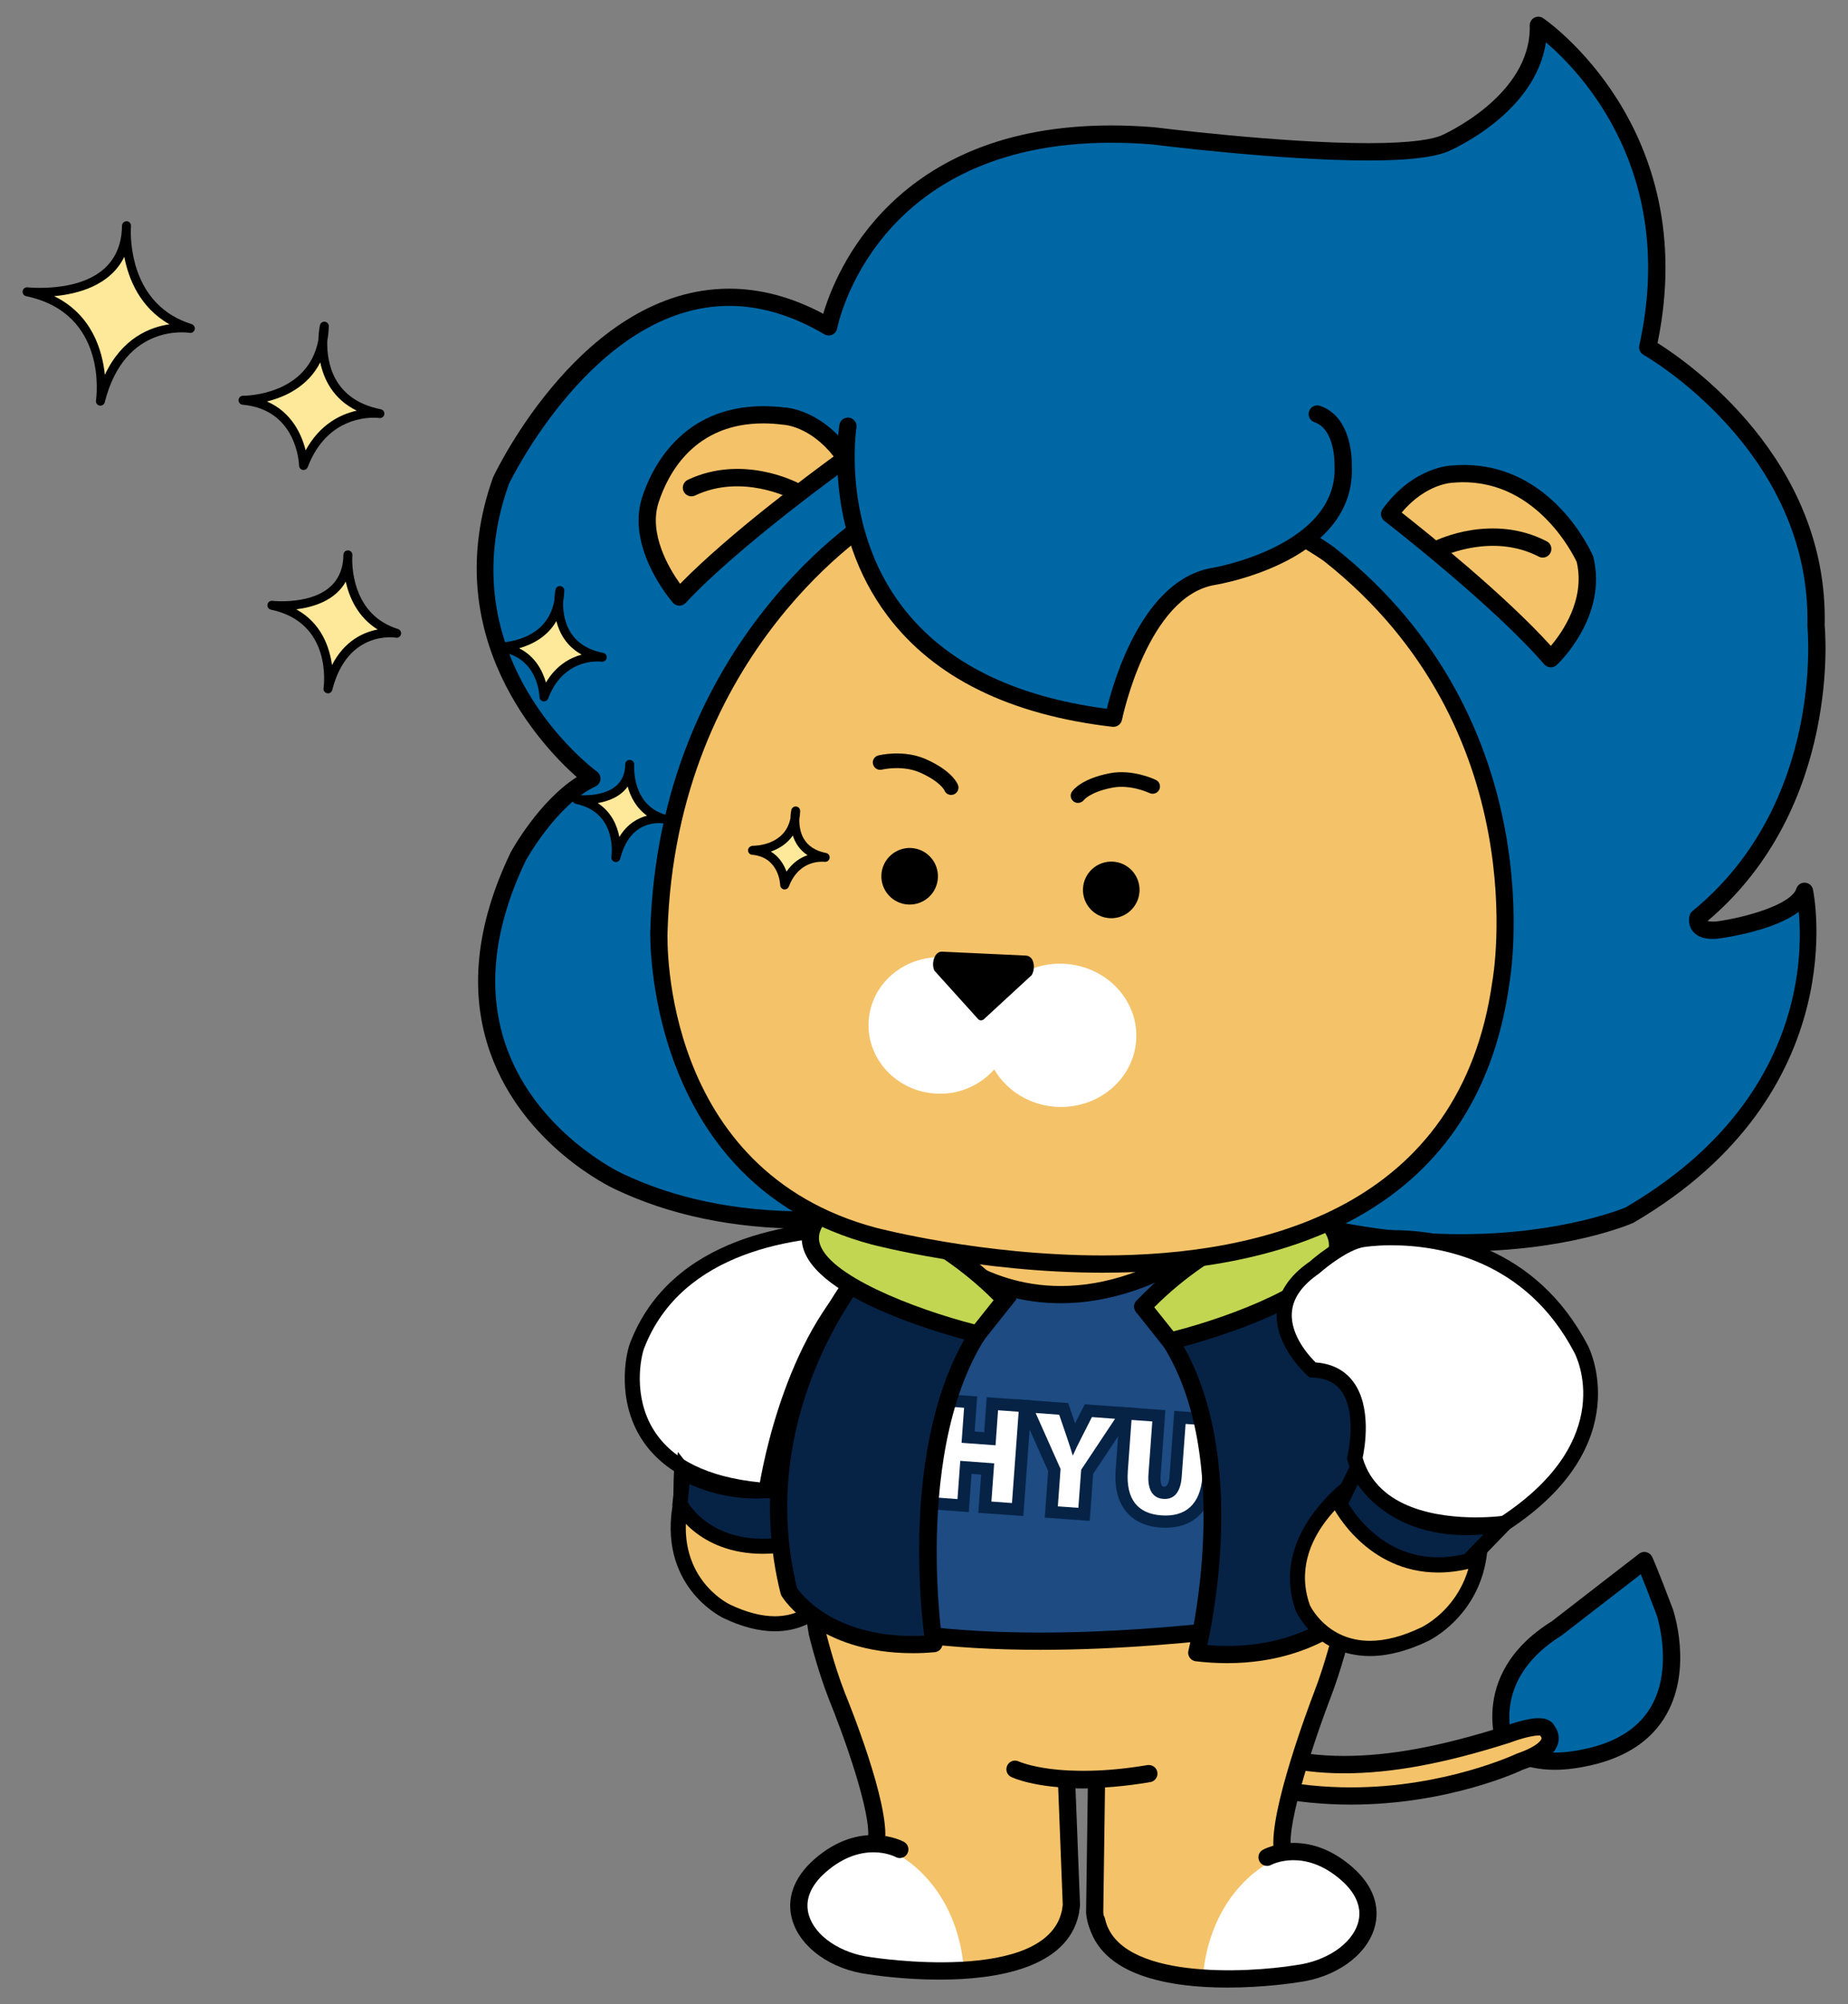 <svg version="1.1" id="Layer_1" xmlns="http://www.w3.org/2000/svg" xmlns:xlink="http://www.w3.org/1999/xlink" x="0px" y="0px"
	 viewBox="0 0 439.57 476.57" style="enable-background:new 0 0 439.57 476.57;" xml:space="preserve">
<rect x="0" y="0" width="439.57" height="476.57" fill="#808080" stroke="none"/>
<style type="text/css">
	.st0{fill:none;stroke:#1D4B82;stroke-width:3;stroke-miterlimit:10;}
	.st1{fill:none;stroke:#686267;stroke-width:2;stroke-miterlimit:10;}
	.st2{fill:#686267;}
	.st3{fill:#1D4B82;}
	.st4{fill:#B3B3B3;}
	.st5{fill:#F5C654;}
	.st6{fill:#F6C64D;}
	.st7{fill:#99C555;}
	.st8{fill:#EB9C44;}
	.st9{fill:#F4C269;}
	.st10{fill:#0067A5;}
	.st11{fill:#2A65A9;}
	.st12{fill:#FFFFFF;}
	.st13{fill:#152546;}
	.st14{fill:#E2755F;}
	.st15{fill:#992C29;}
	.st16{fill:#E89153;}
	.st17{fill:#010101;}
	.st18{fill:#F0CDA9;}
	.st19{fill:#446839;}
	.st20{fill:#E27E90;}
	.st21{fill:#F5D46E;}
	.st22{fill:#EEAA48;}
	.st23{fill:#EDE6C3;}
	.st24{fill:#7D2E40;}
	.st25{fill:#27366B;}
	.st26{fill:#E2724C;}
	.st27{fill:#062346;}
	.st28{fill:#DB486C;}
	.st29{fill:#BF423E;}
	.st30{fill:#AC3A36;}
	.st31{fill:#CC6562;}
	.st32{fill:#DF6C8F;}
	.st33{fill:#EFB059;}
	.st34{fill:#5386C2;}
	.st35{fill:#95C357;}
	.st36{fill:#8C6AA8;}
	.st37{fill:#737475;}
	.st38{fill:#C3D652;}
	.st39{fill:#FEE899;}
	.st40{fill:#3B252A;}
	.st41{fill:#6D3027;}
	.st42{fill:#7D2C3F;}
	.st43{fill:#EAEFF6;}
	.st44{fill:#050606;}
	.st45{fill:#AA312D;}
	.st46{fill:#CF3935;}
	.st47{fill:#704537;}
	.st48{fill:#DD5152;}
	.st49{fill:#D0E8EC;}
	.st50{fill:#D775A8;}
	.st51{fill:#EBA9B1;}
	.st52{fill:#445E84;}
	.st53{fill:#6E9B93;}
	.st54{fill:#74ABDB;}
	.st55{fill:#DF6D99;}
	.st56{fill:#F8DC61;}
	.st57{fill:#E4814C;}
	.st58{fill:#40954C;}
	.st59{fill:#363636;}
	.st60{fill:#191919;}
	.st61{fill:#2D2C39;}
	.st62{fill:#373645;}
	.st63{fill:#9B4551;}
	.st64{fill:#335F9A;}
	.st65{fill:#7EBE7F;}
	.st66{fill:#EAC574;}
	.st67{fill:#335A7F;}
	.st68{fill:none;stroke:#000000;stroke-width:1.782;stroke-linecap:round;stroke-linejoin:round;stroke-miterlimit:10;}
	.st69{clip-path:url(#SVGID_00000146460496797974828090000015483911005822771350_);}
	.st70{fill:none;stroke:#000000;stroke-width:1.732;stroke-linecap:round;stroke-linejoin:round;stroke-miterlimit:10;}
</style>
<g>
	<g>
		<g>
			<g>
				<path class="st10" d="M381.12,418.18c23.06-5.45,15.04-35.88,15.04-35.88c-3.65-9.7-5.03-11.24-5.03-11.24
					c-0.79,3.47-20.73,15.12-20.73,15.12c-15.2,7.49-11.72,29.44-11.72,29.44S362.83,422.52,381.12,418.18z"/>
				<path d="M369.81,420.81L369.81,420.81c-4.22,0-7.08-0.92-9.84-1.79c-0.66-0.21-1.31-0.43-1.98-0.62
					c-0.57-0.17-1.05-0.57-1.3-1.11c-0.09-0.19-8.45-18.79,12.46-31.82l20.73-16.04c0.49-0.38,1.13-0.52,1.73-0.36
					c0.61,0.15,1.11,0.55,1.38,1.12c0.05,0.1,1.28,2.77,4.92,12.41c0.21,0.63,4.66,13.98-1.47,24.94
					c-3.45,6.18-9.52,10.27-18.03,12.2C375.22,420.46,372.41,420.81,369.81,420.81z M360.09,414.76c0.38,0.11,0.75,0.24,1.12,0.35
					c2.59,0.83,5.03,1.61,8.6,1.61l0,0c2.29,0,4.8-0.32,7.7-0.98c7.32-1.65,12.48-5.07,15.34-10.18c5.24-9.33,1.25-21.45,1.2-21.57
					c-1.81-4.81-3.02-7.85-3.77-9.68l-18.8,14.53C355.72,398.68,358.9,411.41,360.09,414.76z"/>
				<path class="st9" d="M252.32,390.55c0,0-0.26-3.49,5.57-0.42c0,0,15.59,18.98,43.53,26.94c10.3,2.94,47.62,2.21,58.34-4.62
					c0,0,7.53-3.88,8.96-0.33c0,0,0.45,2.93-7.09,6.69c0,0-60.54,28.75-107.46-22.2C254.16,396.62,250.06,392.45,252.32,390.55"/>
				<path d="M321.35,429.08c-26.74,0-49.86-10.37-68.7-30.84c-0.5-0.5-3.2-3.4-3.05-6.19c0.06-1.06,0.48-1.99,1.25-2.69
					c0.5-0.59,2.15-2.27,4.51-2.27c1,0,2.5,0.32,4,1.84l0.73,0.76c12.29,12.88,27.03,21.6,43.82,25.92c4.88,1.27,10.2,1.9,15.82,1.9
					c10.83,0,22.88-2.23,37.93-7c0.42-0.17,5.21-1.98,8.35-1.98c2.34,0,3.32,1.01,3.74,1.85c0.5,0.67,1.32,2.07,0.9,3.94
					c-0.6,2.63-3.33,4.73-8.36,6.44C361.79,421.02,344.67,429.08,321.35,429.08z M255.36,391.21c-0.55,0-1.2,0.58-1.42,0.86
					c-0.08,0.11-0.19,0.22-0.3,0.31c-0.01,0.4,0.94,1.98,2,3.06c18.08,19.61,40.17,29.55,65.72,29.55c22.39,0,39.23-7.93,39.39-8.01
					c5.31-1.82,5.86-3.38,5.91-3.54c0.07-0.27-0.1-0.48-0.16-0.54c-0.05-0.08-0.12-0.15-0.18-0.24c-0.07-0.01-0.18-0.01-0.3-0.01
					c-2.02,0-5.73,1.26-7,1.75c-15.58,4.95-28.03,7.24-39.29,7.24c-5.97,0-11.64-0.69-16.85-2.03
					c-17.53-4.52-32.94-13.62-45.76-27.06l-0.69-0.7C256.03,391.42,255.67,391.21,255.36,391.21z"/>
			</g>
			<path class="st9" d="M280.9,284.88c0,0,51,28.02,38.2,103.35c0,0-1.83,7.72-4.67,15.04c0,0-10.96,28.64-9.34,36.76l-10.16,26.61
				h-24.77c0,0-9.16-4.07-9.77-11.98l0.44-31.48h-7.14l1.15,29.91c-0.61,7.92-11.51,11.63-11.51,11.63h-24.78l-10.16-26.61
				c1.62-8.12-9.34-34.84-9.34-34.84c-2.85-7.31-4.67-15.04-4.67-15.04C181.58,312.9,235,284.67,235,284.67
				S279.36,284.21,280.9,284.88"/>
			<path d="M296.34,468.69h-26.62l-0.4-0.18c-0.41-0.19-10.28-4.66-10.98-13.7l0.41-29.59h-2.93l1.08,27.77
				c-0.71,9.4-12.4,13.48-12.91,13.67l-0.65,0.1h-26.2l-10.86-28.48l0.12-0.58c1.23-6.17-6.25-26.39-9.23-33.66
				c-2.88-7.39-4.69-15.02-4.77-15.33c-12.92-76.07,41.1-105.57,41.66-105.86l0.44-0.24h0.49c0,0,14.99-0.15,27.85-0.15
				c17.67,0,18.28,0.26,18.88,0.53c0.7,0.36,52.31,29.69,39.41,105.59c-0.1,0.45-1.92,8.08-4.78,15.44
				c-2.99,7.79-10.47,29.42-9.24,35.61l0.12,0.57L296.34,468.69z M270.63,464.58h22.89l9.45-24.77c-1.13-9.06,8.43-34.35,9.54-37.27
				c2.76-7.1,4.58-14.7,4.6-14.77c11.89-70.04-33.06-98.63-36.93-100.96c-0.88-0.09-4.28-0.25-17.35-0.25
				c-11.42,0-24.52,0.11-27.28,0.15c-4.88,2.84-50.94,31.75-39.15,101.18l0,0c0.01,0,1.81,7.57,4.56,14.62
				c1.1,2.7,10.67,26.36,9.54,35.36l9.45,24.77h23c1.63-0.63,9.38-3.93,9.84-9.74l-1.24-31.8h11.34l-0.46,33.57
				C262.87,460.28,269.06,463.78,270.63,464.58z"/>
			<path class="st9" d="M214.01,439.73c0,0-11.97-3.1-20.1,4.35c0,0-14.08,15.45,11.84,22.8c0,0,44.55,7.58,48.81-12.12"/>
			<path class="st12" d="M213,440.68c0.02,0,13.68,6.23,16.11,25.86c0,0-26.99,1.68-33.85-5.42c0,0-7.03-5.86-3.34-12.76
				C193.88,444.71,198.72,438.51,213,440.68"/>
			<path class="st9" d="M301.38,441.66c0,0,10.9-3.52,19.03,3.92c0,0,9.68,9.15-1.02,20.18c0,0-4.67,2.7-9.75,3.05
				c0,0-44.54,7.58-48.8-12.12"/>
			<path class="st12" d="M302.39,442.61c-0.02,0.01-13.67,6.22-16.11,25.85c0,0,27,1.68,33.85-5.41c0,0,8.13-5.21,1.74-13.61
				C321.88,449.44,316.71,440.16,302.39,442.61"/>
			<path class="st3" d="M296.02,296.04c0,0,24.48,1.99,45.39,46.9l-19.75,7.11c0,0,2.43,18.07-1.93,33.31c0,0-80.5,15.42-125.9,0
				c-4.37-15.24-1.43-33.31-1.43-33.31l-19.75-7.11c19.9-47.52,47.9-48.02,47.9-48.02s34.76,30.29,66.44,1.06
				C286.99,295.98,292.98,295.63,296.02,296.04"/>
			<path d="M247.45,392.28c-21.88,0-39.87-2.36-53.47-6.98l-1.02-0.34l-0.3-1.03c-3.71-12.96-2.87-27.63-2.45-32.47l-20.28-7.3
				l0.84-2c20.17-48.2,48.54-49.26,49.75-49.28l0.93-0.01l0.63,0.69c0.1,0.12,11.3,12.22,30.23,12.22c10.79,0,22.09-3.88,33.55-11.5
				l0.46-0.3l0.55-0.02c0,0,2.44-0.15,5.02-0.15c1.85,0,3.33,0.07,4.41,0.21c0.95,0.07,25.8,2.59,46.98,48.08l0.95,2.03l-20.27,7.3
				c0.7,4.95,2.26,19.57-1.44,32.51l-0.35,1.22l-1.23,0.23C320.56,385.45,284.51,392.28,247.45,392.28z M196.32,381.77
				c13.06,4.25,30.25,6.41,51.13,6.41c32.79,0,64.8-5.4,71.45-6.6c3.68-14.36,0.77-30.99,0.74-31.16l-0.3-1.71l19.25-6.93
				c-19.83-41.13-42.51-43.67-42.74-43.7c-0.97-0.14-2.32-0.19-3.96-0.19c-1.74,0-3.41,0.06-4.24,0.1
				c-11.98,7.88-23.88,11.88-35.35,11.88l0,0c-18.18-0.01-29.61-9.94-32.55-12.83c-4.58,0.61-27.28,5.53-44.37,44.71l19.24,6.91
				l-0.19,1.63C194.41,350.47,192.51,367.33,196.32,381.77z"/>
			<path d="M223.46,470.7c-8.85,0-16.19-1.16-16.92-1.27c-8.76-1.11-16.04-6.23-18.04-12.75c-1.57-5.09,0.27-10.25,5.15-14.56
				c10.97-9.64,20.94-4.41,21.36-4.18c0.99,0.54,1.37,1.78,0.82,2.78c-0.54,1-1.77,1.36-2.77,0.83l0,0
				c-0.31-0.17-7.95-4.05-16.7,3.65c-3.65,3.22-5.02,6.76-3.93,10.27c1.51,4.92,7.57,9,14.71,9.89c0.48,0.07,41.63,6.55,45.44-11.04
				c0.24-1.1,1.33-1.81,2.44-1.56c1.11,0.24,1.81,1.32,1.57,2.43C253.78,468.06,236.87,470.7,223.46,470.7z"/>
			<path d="M291.93,472.59c-13.41,0-30.32-2.64-33.1-15.51c-0.24-1.11,0.46-2.19,1.57-2.43c1.12-0.23,2.2,0.45,2.44,1.56
				c3.16,14.6,33.82,12.94,45.36,11.05c7.23-0.91,13.27-4.99,14.79-9.91c1.07-3.51-0.29-7.06-3.94-10.27
				c-8.76-7.7-16.39-3.83-16.7-3.66c-1,0.53-2.24,0.16-2.77-0.84c-0.53-1-0.17-2.22,0.82-2.76c0.42-0.23,10.38-5.46,21.35,4.19
				c4.88,4.29,6.71,9.46,5.14,14.54c-2,6.53-9.28,11.66-18.12,12.78C308.08,471.44,300.77,472.59,291.93,472.59z"/>
			<path d="M257.53,425.18c-11.36,0-16.7-2.52-17-2.67c-1.02-0.49-1.44-1.72-0.94-2.73c0.49-1.02,1.72-1.45,2.73-0.96
				c0.17,0.07,9.67,4.37,30.61,0.87c1.12-0.17,2.17,0.58,2.36,1.68c0.19,1.12-0.58,2.18-1.69,2.37
				C267.29,424.79,261.96,425.18,257.53,425.18z"/>
			<g>
				<g>
					<polygon class="st27" points="243.41,360.47 232.71,359.7 233.38,350.61 231.09,350.45 230.44,359.53 219.71,358.74 
						221.72,331.25 232.44,332.03 231.83,340.37 234.11,340.54 234.71,332.21 245.41,332.98 					"/>
					<polygon class="st27" points="259.2,361.62 248.51,360.85 249.32,349.79 241.71,332.71 254.08,333.61 255.72,338.43 
						258.03,333.9 270.41,334.8 260.02,350.45 					"/>
					<path class="st27" d="M277.26,363.25c-0.4,0-0.8-0.01-1.23-0.04c-7.37-0.54-11.26-5.53-10.66-13.69l1.1-15l10.73,0.78
						l-1.12,15.39c-0.16,2,0.3,2.59,0.35,2.66c0.03,0.02,0.11,0.12,0.47,0.15c0.74,0,1.17-0.89,1.3-2.65l1.12-15.38l10.69,0.78
						l-1.09,15.06C288.36,358.9,284.11,363.25,277.26,363.25z"/>
				</g>
				<g>
					<path class="st12" d="M229.32,334.73l-0.6,8.33l8.08,0.59l0.6-8.33l4.9,0.36l-1.59,21.7l-4.89-0.36l0.66-9.08l-8.07-0.59
						l-0.66,9.09l-4.94-0.37l1.6-21.7L229.32,334.73z"/>
					<path class="st12" d="M251.62,358.17l0.65-8.89l-5.93-13.31l5.6,0.41l1.84,5.38c0.56,1.62,0.93,2.82,1.37,4.27l0.06,0.01
						c0.58-1.33,1.18-2.54,1.94-4.03l2.58-5.07l5.5,0.41l-8.06,12.12l-0.67,9.05L251.62,358.17z"/>
					<path class="st12" d="M274.09,337.98l-0.91,12.49c-0.28,3.74,1.01,5.74,3.51,5.92c2.57,0.19,4.13-1.51,4.4-5.34l0.92-12.48
						l4.88,0.35l-0.88,12.17c-0.49,6.7-4.1,9.63-9.77,9.22c-5.47-0.39-8.47-3.66-7.97-10.58l0.88-12.11L274.09,337.98z"/>
				</g>
			</g>
		</g>
		<g>
			<path class="st10" d="M197.13,77.71c0,0,9.13-50.91,77.16-45.41c0,0,56.17,7.14,69.26,1.85c0,0,22.81-9.72,22.35-28.12
				c0,0,37.48,24.92,26.04,76.55c0,0,41.09,22.85,40.02,66.12c0,0,4.61,42.85-28.08,69.51c0,0-1.01,3.46,4.59,2.93
				c0,0,18.57-2.5,20.75-9.21c0,0,10.48,46.6-41.73,77.04c0,0-51.57,22.42-121.97-15.82c0,0-66.97,32.32-118.5,7.69
				c0,0-49.74-23.11-23.73-77.25c0,0,7.55-13.83,17.5-18.46c0,0-37.13-27.38-21.59-70.92C119.21,114.2,149.7,49.78,197.13,77.71"/>
			<path d="M347.57,297.55c-27.18,0-54.81-7.44-82.12-22.12c-5.96,2.69-38.59,16.71-73.97,16.71c-16.96,0-32.21-3.19-45.34-9.46
				c-0.86-0.4-21.62-10.26-29.49-32.25c-5.14-14.34-3.52-30.4,4.81-47.73c0.33-0.62,6.72-12.19,15.73-17.93
				c-8.13-7.21-33.39-33.48-19.91-71.27c0.94-2,21.63-44.86,56.2-44.86c7.38,0,14.89,2,22.34,5.97
				c2.98-10.1,16.99-44.78,68.47-44.78c3.27,0,6.7,0.14,10.18,0.42c0.39,0.04,30.13,3.79,51.01,3.79c10.62,0,15.28-0.98,17.31-1.8
				c0.18-0.08,21.49-9.39,21.08-26.16c-0.03-0.76,0.38-1.48,1.05-1.86c0.67-0.36,1.5-0.33,2.13,0.1
				c0.39,0.25,37.81,25.83,27.22,77.24c7.13,4.47,40.73,27.63,39.75,67.18c0.04,0.17,4.26,43.12-27.85,70.24
				c0.35,0.13,1.09,0.21,2.12,0.12c7.09-0.97,17.76-4.04,19-7.81c0.28-0.88,1.12-1.47,2.04-1.41c0.93,0.04,1.7,0.69,1.9,1.6
				c0.11,0.48,10.18,48.41-42.7,79.26C387.68,291.14,372.6,297.55,347.57,297.55z M265.51,271.1c0.33,0,0.67,0.09,0.97,0.25
				c27,14.66,54.28,22.1,81.08,22.1c24.11,0,38.96-6.3,39.1-6.36c41.36-24.12,42.31-58.19,41.19-70.29
				c-5.74,4.34-16.52,6.02-19.12,6.37c-0.55,0.06-0.97,0.08-1.36,0.08c-2.23,0-3.85-0.65-4.8-1.93c-0.93-1.23-0.94-2.76-0.67-3.67
				c0.11-0.4,0.35-0.76,0.67-1.02c31.47-25.67,27.39-67.28,27.34-67.7c1.02-41.78-38.58-64.33-38.98-64.56
				c-0.79-0.44-1.19-1.35-1-2.24c9.1-41.07-13.82-64.91-22.22-72.08c-2.47,16.9-22.44,25.6-23.36,25.99
				c-3.54,1.43-9.7,2.12-18.88,2.12c-21.15,0-51.14-3.78-51.44-3.82c-3.27-0.27-6.58-0.4-9.75-0.4c-56.56,0-65.05,43.69-65.14,44.12
				c-0.12,0.66-0.55,1.23-1.16,1.51c-0.62,0.28-1.33,0.25-1.91-0.1c-7.58-4.47-15.2-6.74-22.61-6.74
				c-31.99,0-52.21,41.92-52.41,42.35c-14.76,41.36,19.49,67.31,20.96,68.4c0.58,0.43,0.89,1.14,0.82,1.85
				c-0.07,0.72-0.52,1.35-1.17,1.65c-9.21,4.29-16.5,17.46-16.58,17.6c-7.78,16.2-9.35,31.2-4.59,44.48
				c7.31,20.39,27.18,29.82,27.39,29.91c12.59,6.02,27.25,9.06,43.59,9.06c37.98,0,72.8-16.58,73.15-16.74
				C264.9,271.17,265.2,271.1,265.51,271.1z"/>
			<g>
				<path class="st9" d="M330.52,122.22c0,0,25.9,19.96,38.34,34.39c0,0,11.3-10.54,8.15-23.64c0,0-9.54-22.12-31.39-20.26
					C345.62,112.7,337.51,112.69,330.52,122.22"/>
				<path d="M368.86,158.68c-0.03,0-0.07-0.01-0.11-0.01c-0.55-0.04-1.07-0.3-1.44-0.71c-12.15-14.11-37.77-33.91-38.03-34.11
					c-0.89-0.68-1.06-1.94-0.4-2.83c7.49-10.23,16.38-10.35,16.75-10.35c0.76-0.07,1.68-0.11,2.58-0.11
					c21.12,0,30.31,20.73,30.7,21.6c0.04,0.11,0.08,0.21,0.11,0.34c3.39,14.1-8.24,25.16-8.75,25.63
					C369.88,158.47,369.38,158.68,368.86,158.68z M333.4,121.87c5.67,4.46,24.44,19.47,35.49,31.7c2.73-3.21,8.21-11,6.16-19.93
					c-0.88-1.87-10.07-20.47-29.27-18.88C345.37,114.77,339.27,114.93,333.4,121.87z"/>
				<path d="M366.96,132.58c-0.32,0-0.64-0.07-0.94-0.23c-10.95-5.69-22.67-0.14-22.78-0.09c-1.03,0.49-2.25,0.08-2.74-0.95
					c-0.5-1.02-0.07-2.24,0.94-2.74c0.55-0.27,13.65-6.52,26.47,0.14c1.01,0.51,1.4,1.76,0.87,2.76
					C368.41,132.19,367.7,132.58,366.96,132.58z"/>
			</g>
			<g>
				<path class="st9" d="M201.18,108.98c0,0-26.62,19.01-39.58,32.98c0,0-10.9-10.95-7.27-23.93c0,0,10.35-21.74,32.11-19.09
					C186.44,98.93,194.56,99.21,201.18,108.98"/>
				<path d="M161.6,144.01c-0.01,0-0.02,0-0.03,0c-0.58-0.01-1.13-0.26-1.51-0.7c-0.46-0.53-11.23-13.07-7.31-25.1
					c2.11-6.51,9.16-21.63,28.81-21.63c1.65,0,3.37,0.1,5.12,0.31l0,0c0.23,0,9.08,0.44,16.19,10.94c0.62,0.93,0.4,2.17-0.5,2.82
					c-0.26,0.19-26.6,19.06-39.26,32.7C162.71,143.77,162.18,144.01,161.6,144.01z M181.56,100.67c-16.35,0-22.62,11.8-24.91,18.81
					c-2.43,7.48,2.55,15.77,5.12,19.34c11.51-11.79,30.73-26.05,36.54-30.29c-5.61-7.15-11.69-7.53-11.96-7.54
					C184.61,100.77,183.04,100.67,181.56,100.67z"/>
				<path d="M189.07,118.8c-0.32,0-0.65-0.07-0.96-0.24c-0.12-0.06-11.62-6.03-22.76-0.75c-1.03,0.49-2.25,0.06-2.74-0.97
					c-0.48-1.02-0.04-2.25,0.97-2.74c13.04-6.19,25.91,0.55,26.45,0.84c0.99,0.53,1.37,1.77,0.84,2.77
					C190.51,118.41,189.8,118.8,189.07,118.8z"/>
			</g>
		</g>
		<path d="M322.01,354.46c-1.03,0-1.92-0.78-2.03-1.82c-0.01-0.09-1.11-9.9-3.53-14.45c-0.54-1-0.16-2.24,0.84-2.77
			c0.99-0.53,2.25-0.15,2.78,0.85c2.79,5.25,3.93,15.49,3.99,15.93c0.11,1.12-0.69,2.13-1.82,2.25
			C322.16,354.46,322.09,354.46,322.01,354.46z"/>
		<g>
			<path class="st27" d="M310.45,303.35c0,0,28.43,33.54,14.85,75.83c0,0-12.72,16.72-40.64,13.38c0,0,14.14-55.68-12.83-82.29
				c0,0,15.06-14.17,27.46-17.46C299.29,292.81,307.39,299.2,310.45,303.35"/>
			<path d="M291.9,395.45c-2.43,0-4.95-0.15-7.48-0.45c-0.58-0.07-1.11-0.39-1.44-0.88c-0.34-0.49-0.45-1.1-0.3-1.66
				c0.15-0.55,13.54-54.86-12.28-80.33c-0.4-0.4-0.62-0.93-0.61-1.49c0-0.56,0.24-1.1,0.65-1.46c0.63-0.59,15.58-14.56,28.33-17.95
				c0.62-0.17,1.29-0.04,1.8,0.36c0.34,0.28,8.35,6.62,11.54,10.94c0.21,0.23,28.91,34.81,15.16,77.68
				c-0.08,0.21-0.18,0.42-0.32,0.61C326.47,381.43,315.53,395.45,291.9,395.45z M287.19,391.16c1.59,0.13,3.17,0.2,4.71,0.2
				c19.94,0,30.04-10.96,31.57-12.76c12.8-40.56-14.3-73.18-14.57-73.51c-2.38-3.22-7.96-7.89-10.06-9.61
				c-9.3,2.89-20.11,11.83-24.05,15.31C297.58,335.5,289.55,380.36,287.19,391.16z"/>
			<path class="st38" d="M278.34,318.46c0,0,59.25-14.51,33.2-31.94c0,0-22.25,5.34-39.71,23.76L278.34,318.46z"/>
			<path d="M278.34,320.92c-0.62,0-1.21-0.28-1.61-0.77l-6.51-8.19c-0.64-0.8-0.59-1.95,0.11-2.68
				c17.68-18.64,39.78-24.12,40.72-24.34c0.56-0.14,1.14-0.03,1.62,0.29c5.68,3.8,8.17,7.93,7.4,12.29
				c-2.38,13.45-37.27,22.37-41.25,23.35C278.67,320.91,278.5,320.92,278.34,320.92z M274.55,310.83l4.58,5.73
				c14.06-3.61,35.51-11.83,36.91-19.77c0.43-2.44-1.2-5.01-4.88-7.64C307.06,290.33,289.23,296.06,274.55,310.83z"/>
		</g>
		<path d="M192.4,354.46c-0.08,0-0.15,0-0.23-0.01c-1.13-0.13-1.93-1.14-1.81-2.25c0.05-0.44,1.2-10.69,3.98-15.93
			c0.53-1,1.77-1.37,2.78-0.85c0.99,0.53,1.37,1.78,0.84,2.77c-2.42,4.55-3.52,14.36-3.53,14.45
			C194.32,353.69,193.44,354.46,192.4,354.46z"/>
		<g>
			<path class="st9" d="M181.84,346.62c0,0,1.92,2.76,4.64,4.5c0,0,17.44,10.92,11.84,26.54c0,0-6.68,14.16-25.43,5.47
				c0,0-14.25-9.85-10.89-26.22C161.99,356.91,160.88,307.07,181.84,346.62z"/>
			<path d="M184.3,387.87c-3.75,0-7.85-1.05-12.2-3.13c-0.65-0.3-15.93-7.84-11.9-28c-0.06-2.84-0.16-20.35,4.88-25.51
				c1.06-1.08,2.34-1.65,3.71-1.65c4.12,0,8.77,5.15,14.63,16.2l0,0c0.01,0,1.72,2.35,4.02,3.83c0.18,0.1,18.58,11.88,12.56,28.66
				C199.77,378.79,195.52,387.87,184.3,387.87z M168.79,333.16c-0.25,0-0.64,0.06-1.15,0.58c-3.11,3.18-4.02,15.89-3.86,23.13
				c0.01,0.13-0.01,0.27-0.03,0.41c-3.61,17.58,9.34,23.98,9.89,24.24c3.87,1.84,7.45,2.78,10.66,2.78c8.93,0,12.35-7.3,12.38-7.38
				c4.98-13.92-10.5-23.88-11.16-24.3c-3-1.91-5.06-4.85-5.15-4.98C173.41,334.55,169.95,333.16,168.79,333.16z"/>
			<path class="st27" d="M163.34,349.58l-2.01,7.79c0,0,6.71,13.25,26.81,9.37l0.28-13.79C188.43,352.95,171.3,357.83,163.34,349.58
				"/>
			<path class="st12" d="M216.17,292.06c0,0-49.66-6.79-64.61,27.43c0,0-10.08,29.59,30.31,34.91c0,0,6.51-43.29,29.66-57.23
				L216.17,292.06"/>
			<path d="M181.49,369.45c-15.56,0-21.12-10.61-21.35-11.07l-0.23-0.47l1.33-12.68l2.72,3.44l0,0c0.01,0,0.59,0.56,2.19,1.23
				c4.44,1.86,9.02,2.81,13.61,2.81c5.12,0,8.42-1.21,8.45-1.22l2.46-0.92l-0.36,17.85l-1.41,0.28
				C186.33,369.19,183.84,369.45,181.49,369.45z M163.58,357.19c1.12,1.81,6.14,8.68,17.91,8.68c1.69,0,3.47-0.14,5.31-0.44
				l0.2-9.89c-1.69,0.36-4.18,0.76-7.25,0.76c-5.07,0-10.12-1.03-15-3.08c-0.26-0.11-0.5-0.21-0.73-0.33L163.58,357.19z"/>
			<path d="M183.77,356.3l-1.66-0.13c-14.41-1.12-24.37-5.89-29.61-14.19c-5.76-9.16-3.76-19.75-2.6-22.73
				c9.75-25.23,38.89-28.99,55.39-28.99c7.44,0,12.5,0.74,12.71,0.77l3.74,0.57l-9.27,8.36c-22.17,13.34-28.39,54.29-28.45,54.7
				L183.77,356.3z M205.29,293.84c-15.58,0-43.06,3.46-52.06,26.7c-0.8,2.08-2.77,11.49,2.3,19.54c4.4,6.99,12.88,11.15,25.22,12.39
				c1.42-8.12,8.6-42.62,29.71-55.48l3.11-2.82C211.46,293.99,208.61,293.84,205.29,293.84z"/>
		</g>
		<path class="st27" d="M204.15,302.9c0,0-27.2,32.3-16.47,75.13c0,0,8.92,14.51,34.48,12.37c0,0-8.69-56.34,16.91-81.79
			c0,0-8.7-9.11-26.01-15.8C213.06,292.81,207.11,298.89,204.15,302.9"/>
		<path d="M217.12,393.08L217.12,393.08c-22.59,0-30.85-13.02-31.19-13.57c-0.11-0.17-0.2-0.38-0.25-0.58
			c-10.84-43.33,16.62-76.61,16.9-76.94c2.92-3.98,8.76-9.96,9.01-10.22c0.57-0.59,1.44-0.78,2.2-0.48
			c17.53,6.78,26.39,15.91,26.76,16.3c0.77,0.82,0.76,2.09-0.04,2.87c-24.6,24.43-16.41,79.48-16.33,80.03
			c0.08,0.57-0.07,1.13-0.42,1.57c-0.35,0.45-0.87,0.74-1.44,0.78C220.52,393.01,218.78,393.08,217.12,393.08z M189.59,377.6
			c1.18,1.7,8.73,11.38,27.52,11.38h0.01c0.88,0,1.79-0.03,2.71-0.06c-1.33-10.67-5.47-56.06,16.33-79.82
			c-2.98-2.63-10.56-8.62-22.58-13.47c-1.78,1.86-5.63,5.99-7.77,8.9C205.46,304.95,179.48,336.51,189.59,377.6z"/>
		<path class="st38" d="M239.07,308.61c-17.46-18.41-39.7-23.75-39.7-23.75c-26.05,17.43,33.19,31.94,33.19,31.94L239.07,308.61z"/>
		<path d="M233.35,319.51l-1.28-0.31c-3.98-0.97-38.86-9.89-41.24-23.35c-0.77-4.35,1.72-8.49,7.4-12.28l0.74-0.5l0.87,0.2
			c0.93,0.23,23.04,5.7,40.71,24.35l1.23,1.28L233.35,319.51z M199.75,287.5c-3.68,2.63-5.32,5.2-4.89,7.64
			c1.4,7.93,22.86,16.15,36.92,19.75l4.56-5.73C221.66,294.4,203.84,288.66,199.75,287.5z"/>
		<g>
			<path class="st9" d="M328.67,346.53c0,0-2.19,3.17-5.29,5.16c0,0-19.91,12.59-13.52,30.57c0,0,7.63,16.31,29.05,6.28
				c0,0,16.25-11.33,12.41-30.18C351.32,358.37,352.61,301,328.67,346.53z"/>
			<path d="M325.85,393.76L325.85,393.76c-12.66,0-17.44-10.32-17.64-10.75c-6.85-19.26,13.99-32.71,14.2-32.85
				c2.74-1.76,4.76-4.64,4.78-4.67c6.53-12.45,11.77-18.35,16.39-18.35c1.49,0,2.89,0.63,4.04,1.82c5.73,5.85,5.59,26.07,5.53,29.25
				c4.58,23.04-12.72,31.63-13.45,31.98C334.76,392.56,330.1,393.76,325.85,393.76z M343.58,330.77c-1.38,0-5.43,1.62-13.3,16.6
				c-0.21,0.32-2.54,3.68-5.92,5.85c-0.77,0.49-18.62,12.06-12.79,28.44c0.1,0.21,4.02,8.48,14.28,8.48l0,0
				c3.7,0,7.82-1.07,12.27-3.22c0.64-0.3,15.6-7.75,11.43-28.19c-0.02-0.12-0.03-0.26-0.02-0.4c0.12-6.05-0.42-22.67-4.49-26.84
				C344.39,330.85,343.9,330.77,343.58,330.77z"/>
			<path class="st27" d="M322.41,349.02l-3.7,8.12c0,0,9.6,18.82,30.55,13.6l8.64-8.97C357.9,361.78,332.15,364.84,322.41,349.02"/>
			<path class="st12" d="M320.6,295.15c0,0,38.79-6.89,55.54,25.28c0,0,13.94,21.52-15.91,41.16c0,0-32.55,5.9-37.97-15.32
				c0,0,5.03-20.44-10.05-20.98c0,0-14.51-12.98,1.4-23.84C313.6,301.46,317.55,295.52,320.6,295.15"/>
			<path d="M342.1,373.9c-16.9,0-24.68-14.87-25-15.51l-0.4-0.79l6.2-12.79l2.6,5.55c6.24,9.07,16.18,11.03,23.39,11.03l0,0
				c4.93,0,8.53-0.92,8.57-0.93l6.24-1.62l-13.49,13.96l-0.5,0.13C347.11,373.57,344.56,373.9,342.1,373.9z M320.75,357.51
				c1.73,2.88,8.57,12.77,21.34,12.77c2.01,0,4.09-0.25,6.22-0.74l4.53-4.7c-1.19,0.11-2.53,0.18-3.97,0.18l0,0
				c-7.87,0-18.65-2.11-25.92-12.02L320.75,357.51z"/>
			<path d="M351.07,364.42c-9.68,0-26.52-2.25-30.56-17.26l-0.12-0.45l0.11-0.45c0.02-0.11,2.46-10.33-1.54-15.62
				c-1.51-1.99-3.73-2.99-6.82-3.11l-0.64-0.02l-0.48-0.42c-0.31-0.28-7.82-6.92-7.34-15.12c0.28-4.59,2.96-8.65,7.97-12.08
				c0.09-0.11,6.87-6.1,12.21-6.93c0.09-0.02,2.81-0.48,7.07-0.48c12.13,0,34.34,3.58,46.81,27.54c0.12,0.21,12.05,23.4-18.83,43.7
				l-0.33,0.23l-0.4,0.06C358.04,364.01,355.19,364.42,351.07,364.42z M324.12,346.63c3.62,12.31,18.4,14.16,26.94,14.16
				c3,0,5.31-0.23,6.19-0.34c27.6-18.35,17.7-37.94,17.27-38.76c-11.61-22.28-32.3-25.6-43.61-25.6c-3.93,0-6.46,0.43-6.49,0.43
				c-3.6,0.56-8.85,4.68-10.57,6.22c-4.22,2.9-6.37,6.02-6.57,9.44c-0.33,5.45,4.22,10.35,5.66,11.77c3.85,0.28,6.84,1.8,8.89,4.51
				C326.37,334.44,324.62,344.32,324.12,346.63z"/>
		</g>
		<g>
			<path class="st9" d="M208.54,122.76c0,0-49.74,29.27-51.81,98.78c0,0-2.02,58.24,51.17,72.39c0,0,135.68,36.16,149.11-60.41
				c0,0,11.49-60.36-40.78-101.68C316.22,131.84,264.92,93.99,208.54,122.76"/>
			<path class="st12" d="M253.16,229.16c-6.07-0.32-11.56,2.24-15.06,6.41c-2.81-4.5-7.82-7.64-13.68-7.95
				c-9.36-0.5-17.33,6.35-17.81,15.3c-0.48,8.95,6.72,16.61,16.07,17.11c5.52,0.3,10.5-2.01,13.8-5.75
				c2.93,4.99,8.38,8.54,14.85,8.9c9.96,0.53,18.44-6.65,18.94-16.05C270.78,237.74,263.11,229.7,253.16,229.16z"/>
			<path d="M223.09,208.66c-0.16,3.71-3.3,6.58-7.02,6.41c-3.72-0.16-6.58-3.32-6.42-7.02c0.17-3.71,3.32-6.58,7.04-6.42
				C220.39,201.8,223.26,204.95,223.09,208.66"/>
			<path d="M271.05,211.9c-0.18,3.71-3.32,6.59-7.03,6.42c-3.71-0.17-6.58-3.32-6.42-7.02c0.18-3.73,3.33-6.58,7.03-6.43
				C268.34,205.03,271.21,208.18,271.05,211.9"/>
			<path d="M232.64,242.29c-0.61-0.68-10.38-11.5-10.38-11.5c-0.81-1.65-0.01-4.59,1.81-4.51c1.83,0.09,17.89,0.83,19.93,0.93
				c2.05,0.09,2.35,3.08,1.4,4.65l-11.4,10.51C234.01,242.36,233.26,242.98,232.64,242.29z"/>
			<path d="M262.28,302.61L262.28,302.61c-29.43,0-54.67-6.64-54.92-6.7c-54.14-14.4-52.7-73.84-52.69-74.44
				c2.08-69.83,52.31-100.18,52.82-100.48c14.43-7.36,29.71-11.08,45.5-11.08c36.54,0,63.32,19.45,64.43,20.28
				c52.71,41.66,41.71,103.1,41.6,103.71C351.13,290.67,302.06,302.61,262.28,302.61z M253,114.01c-15.14,0-29.79,3.56-43.54,10.58
				c-0.37,0.22-48.66,29.51-50.68,97.02c-0.08,2.32-1.32,56.78,49.65,70.33c0.25,0.06,24.99,6.57,53.86,6.57
				c38.15,0,85.19-11.33,92.7-65.28c0.13-0.69,10.62-59.74-40.04-99.8C314.74,133.3,288.15,114.01,253,114.01z"/>
		</g>
		<g>
			<path class="st10" d="M201.68,101.34c0,0-10.08,60.98,63.16,69.44c0,0,6.19-30.9,23.89-33.74c0,0,31.86-5.28,30.73-26.54
				c0,0,0.32-9.84-6.16-12.05"/>
			<path d="M264.84,172.82c-0.08,0-0.16,0-0.24-0.01c-24.42-2.82-42.41-11.69-53.47-26.36c-15.39-20.43-11.64-44.43-11.47-45.44
				c0.18-1.13,1.25-1.87,2.36-1.7c1.11,0.19,1.87,1.25,1.69,2.36c-0.03,0.23-3.61,23.36,10.74,42.36
				c10.09,13.36,26.5,21.59,48.82,24.5c1.69-6.97,8.69-30.87,25.15-33.51c0.29-0.05,30.04-5.24,29.01-24.41
				c0-0.26,0.19-8.53-4.77-10.22c-1.08-0.36-1.65-1.52-1.28-2.61c0.36-1.06,1.52-1.64,2.61-1.28c7.83,2.66,7.57,13.59,7.55,14.06
				c1.21,22.67-31.07,28.27-32.45,28.5c-16.12,2.59-22.16,31.83-22.22,32.12C266.66,172.15,265.81,172.82,264.84,172.82z"/>
		</g>
		<g>
			<path class="st39" d="M77.16,77.56c0,0-3.85,17.41,13.21,20.78c0,0-12.72-1.89-18.16,12.35c0,0-0.36-14.28-14.39-15.52
				C57.81,95.17,76.58,95.45,77.16,77.56z"/>
			<path d="M72.2,111.75c-0.06,0-0.12,0-0.18-0.01c-0.5-0.09-0.87-0.52-0.88-1.02c-0.02-0.54-0.53-13.33-13.43-14.49
				c-0.57-0.05-0.99-0.54-0.97-1.11c0.03-0.57,0.5-1.02,1.06-1.02c0.01,0,0.01,0,0.02,0l0,0c0.68,0,15.41-0.15,17.9-13.23
				c0.07-2.08,0.37-3.48,0.39-3.54c0.11-0.54,0.62-0.91,1.17-0.83c0.54,0.07,0.94,0.54,0.93,1.1c-0.04,1.21-0.16,2.39-0.37,3.5
				c-0.12,5.12,1.39,13.96,12.73,16.21c0.57,0.11,0.94,0.65,0.84,1.21c-0.09,0.58-0.63,0.96-1.19,0.88
				c-0.04-0.02-0.54-0.08-1.35-0.08c-3.35,0-11.62,1.14-15.67,11.74C73.04,111.48,72.64,111.75,72.2,111.75z M63.49,95.46
				c5.97,2.57,8.31,8,9.21,11.62c3.41-6.23,8.34-8.58,12.15-9.44c-5.6-2.74-7.84-7.46-8.67-11.48
				C73.23,91.96,67.71,94.42,63.49,95.46z"/>
		</g>
		<g>
			<path class="st39" d="M30.09,53.67c0,0-1.64,19.18,15.17,24.42c0,0-16.3-2.84-21.39,17.31c0,0,3.23-21.69-17.45-26.02
				C6.43,69.38,29.87,72.03,30.09,53.67z"/>
			<path d="M23.88,96.45c-0.07,0-0.14,0-0.21-0.01c-0.55-0.12-0.93-0.65-0.84-1.21c0.12-0.84,2.81-20.74-16.62-24.81
				c-0.56-0.12-0.92-0.65-0.82-1.21c0.08-0.55,0.59-0.95,1.16-0.89c0.03,0,1.15,0.13,2.89,0.13c6.95,0,18.74-1.78,19.54-13.72
				c0.01-0.74,0.05-1.15,0.05-1.15c0.05-0.57,0.5-0.96,1.12-0.97c0.56,0.02,1.01,0.5,1.01,1.07c-0.01,0.39-0.02,0.77-0.05,1.13
				C31.07,58.99,32,72.84,45.59,77.07c0.53,0.18,0.85,0.72,0.72,1.27c-0.13,0.54-0.65,0.9-1.21,0.8
				c-0.22-0.02-15.38-2.53-20.19,16.52C24.78,96.14,24.36,96.45,23.88,96.45z M12.87,70.42c8.97,4.37,11.47,12.83,12.07,18.72
				c4.1-8.79,10.78-11.37,15.36-12.03c-7.03-4-9.72-10.79-10.74-16.05C26.23,67.93,18.43,69.92,12.87,70.42z"/>
		</g>
		<g>
			<path class="st39" d="M133.18,140.4c0,0-2.93,13.3,10.09,15.89c0,0-9.72-1.45-13.88,9.43c0,0-0.26-10.9-10.99-11.86
				C118.41,153.86,132.74,154.06,133.18,140.4z"/>
			<path d="M129.4,166.77c-0.06,0-0.12,0-0.18-0.01c-0.5-0.09-0.87-0.51-0.89-1.02c-0.01-0.4-0.4-9.96-10.03-10.82
				c-0.57-0.05-0.99-0.54-0.96-1.11c0.03-0.58,0.49-1.01,1.06-1.01c0.01,0,0.01,0,0.02,0l0,0c1.2,0,11.57-0.29,13.42-9.89
				c0.06-1.6,0.29-2.68,0.3-2.73c0.11-0.54,0.63-0.91,1.16-0.82c0.55,0.06,0.96,0.53,0.93,1.08c-0.03,0.93-0.13,1.84-0.28,2.69
				c-0.09,3.84,1.04,10.44,9.51,12.1c0.57,0.12,0.94,0.66,0.85,1.23c-0.11,0.56-0.62,0.94-1.2,0.87c-0.04,0-0.4-0.05-0.99-0.05
				c-2.52,0-8.7,0.85-11.74,8.81C130.24,166.51,129.84,166.77,129.4,166.77z M123.48,154.14c3.9,1.94,5.62,5.5,6.38,8.15
				c2.44-4.11,5.75-5.89,8.5-6.64c-3.65-2.01-5.3-5.15-6.02-7.97C130.16,151.47,126.5,153.28,123.48,154.14z"/>
		</g>
		<g>
			<path class="st39" d="M82.75,131.91c0,0-1.25,14.64,11.6,18.65c0,0-12.46-2.18-16.34,13.22c0,0,2.46-16.57-13.33-19.88
				C64.68,143.91,82.58,145.94,82.75,131.91z"/>
			<path d="M78.01,164.86c-0.07,0-0.14-0.02-0.21-0.03c-0.55-0.11-0.93-0.64-0.84-1.19c0.09-0.64,2.1-15.62-12.51-18.68
				c-0.55-0.11-0.93-0.64-0.82-1.21c0.09-0.57,0.59-0.97,1.16-0.89c0.03,0,0.88,0.1,2.18,0.1c5.23,0,14.08-1.33,14.69-10.24
				c0-0.57,0.04-0.88,0.04-0.88c0.04-0.58,0.49-0.97,1.11-0.97c0.56,0.02,1.01,0.49,1.01,1.07c-0.01,0.3-0.02,0.58-0.04,0.86
				c-0.03,3.17,0.67,13.58,10.88,16.76c0.54,0.17,0.85,0.72,0.72,1.26c-0.13,0.55-0.66,0.89-1.21,0.8
				c-0.2-0.04-11.53-1.85-15.13,12.43C78.92,164.52,78.48,164.86,78.01,164.86z M70.46,144.88c5.95,3.25,7.91,8.94,8.51,13.26
				c2.98-5.81,7.5-7.82,10.86-8.46c-4.72-2.95-6.74-7.57-7.59-11.38C79.69,142.83,74.51,144.38,70.46,144.88z"/>
		</g>
		<g>
			<path class="st39" d="M189.28,192.83c0,0-2.05,9.24,7.01,11.03c0,0-6.75-1-9.64,6.56c0,0-0.19-7.58-7.65-8.25
				C179,202.18,188.97,202.34,189.28,192.83z"/>
			<path d="M186.65,211.48c-0.06,0-0.12,0-0.18-0.01c-0.5-0.09-0.87-0.5-0.89-1.02c-0.01-0.26-0.28-6.64-6.68-7.21
				c-0.57-0.05-1-0.54-0.97-1.11c0.03-0.57,0.54-0.97,1.08-1.02l0,0c0.81,0,7.76-0.17,9.01-6.58c0.03-1.13,0.21-1.89,0.21-1.93
				c0.12-0.54,0.64-0.92,1.18-0.83c0.54,0.06,0.94,0.53,0.92,1.09c-0.02,0.67-0.09,1.31-0.2,1.89c-0.06,3.12,0.99,7.01,6.36,8.07
				c0.57,0.11,0.94,0.65,0.84,1.22c-0.1,0.57-0.62,0.96-1.2,0.87c-0.04,0-0.26-0.02-0.63-0.02c-1.69,0-5.83,0.57-7.87,5.92
				C187.48,211.22,187.08,211.48,186.65,211.48z M183.36,202.48c1.95,1.21,3.1,3.03,3.72,4.77c1.49-2.19,3.34-3.33,5-3.91
				c-1.94-1.27-2.96-3.01-3.5-4.68C187.23,200.61,185.29,201.81,183.36,202.48z"/>
		</g>
		<g>
			<path class="st39" d="M149.78,181.75c0,0-0.87,10.19,8.06,12.96c0,0-8.65-1.49-11.35,9.2c0,0,1.7-11.53-9.28-13.82
				C137.21,190.09,149.66,191.5,149.78,181.75z"/>
			<path d="M146.49,204.97c-0.07,0-0.15-0.01-0.22-0.02c-0.55-0.11-0.93-0.63-0.84-1.19c0.06-0.43,1.42-10.56-8.44-12.62
				c-0.55-0.12-0.92-0.65-0.83-1.21c0.09-0.57,0.61-0.97,1.17-0.89c0.03,0,0.6,0.06,1.48,0.06c3.52,0,9.48-0.88,9.89-6.81
				c0.01-0.4,0.02-0.63,0.02-0.63c0.06-0.57,0.48-1.03,1.12-0.97c0.57,0.02,1.02,0.49,1.01,1.07c0,0.21-0.01,0.4-0.01,0.61
				c-0.02,2.15,0.46,9.2,7.34,11.33c0.53,0.17,0.84,0.72,0.72,1.27c-0.13,0.54-0.66,0.91-1.22,0.8c-0.04,0-0.38-0.06-0.93-0.06
				c-2.65,0-7.37,1.1-9.23,8.46C147.4,204.65,146.96,204.97,146.49,204.97z M142.18,190.95c3.27,2.13,4.61,5.34,5.14,8.06
				c1.89-3.15,4.46-4.51,6.58-5.06c-2.63-1.9-3.95-4.57-4.6-6.94C147.57,189.46,144.69,190.52,142.18,190.95z"/>
		</g>
	</g>
	<g>
		<path d="M226.24,189.01c-0.71,0-1.37-0.43-1.62-1.14l0,0c0,0-1.04-2.12-5.93-4.24c-4.09-1.76-8.89-0.65-8.93-0.64
			c-0.93,0.23-1.87-0.35-2.1-1.29c-0.23-0.93,0.35-1.86,1.28-2.08c0.24-0.07,5.95-1.42,11.13,0.82c6.38,2.77,7.68,5.88,7.81,6.23
			c0.33,0.89-0.13,1.89-1.03,2.23C226.65,188.97,226.44,189.01,226.24,189.01z"/>
		<path d="M256.4,190.91c-0.33,0-0.67-0.09-0.96-0.3c-0.77-0.52-0.99-1.55-0.49-2.33c0.2-0.32,2.13-3.07,8.95-4.41
			c5.54-1.08,10.83,1.47,11.05,1.58c0.86,0.42,1.21,1.46,0.79,2.31c-0.42,0.86-1.45,1.21-2.31,0.81c-0.05-0.02-4.5-2.14-8.87-1.28
			c-5.27,1.03-6.71,2.9-6.73,2.91C257.49,190.66,256.95,190.91,256.4,190.91z"/>
	</g>
</g>
</svg>
